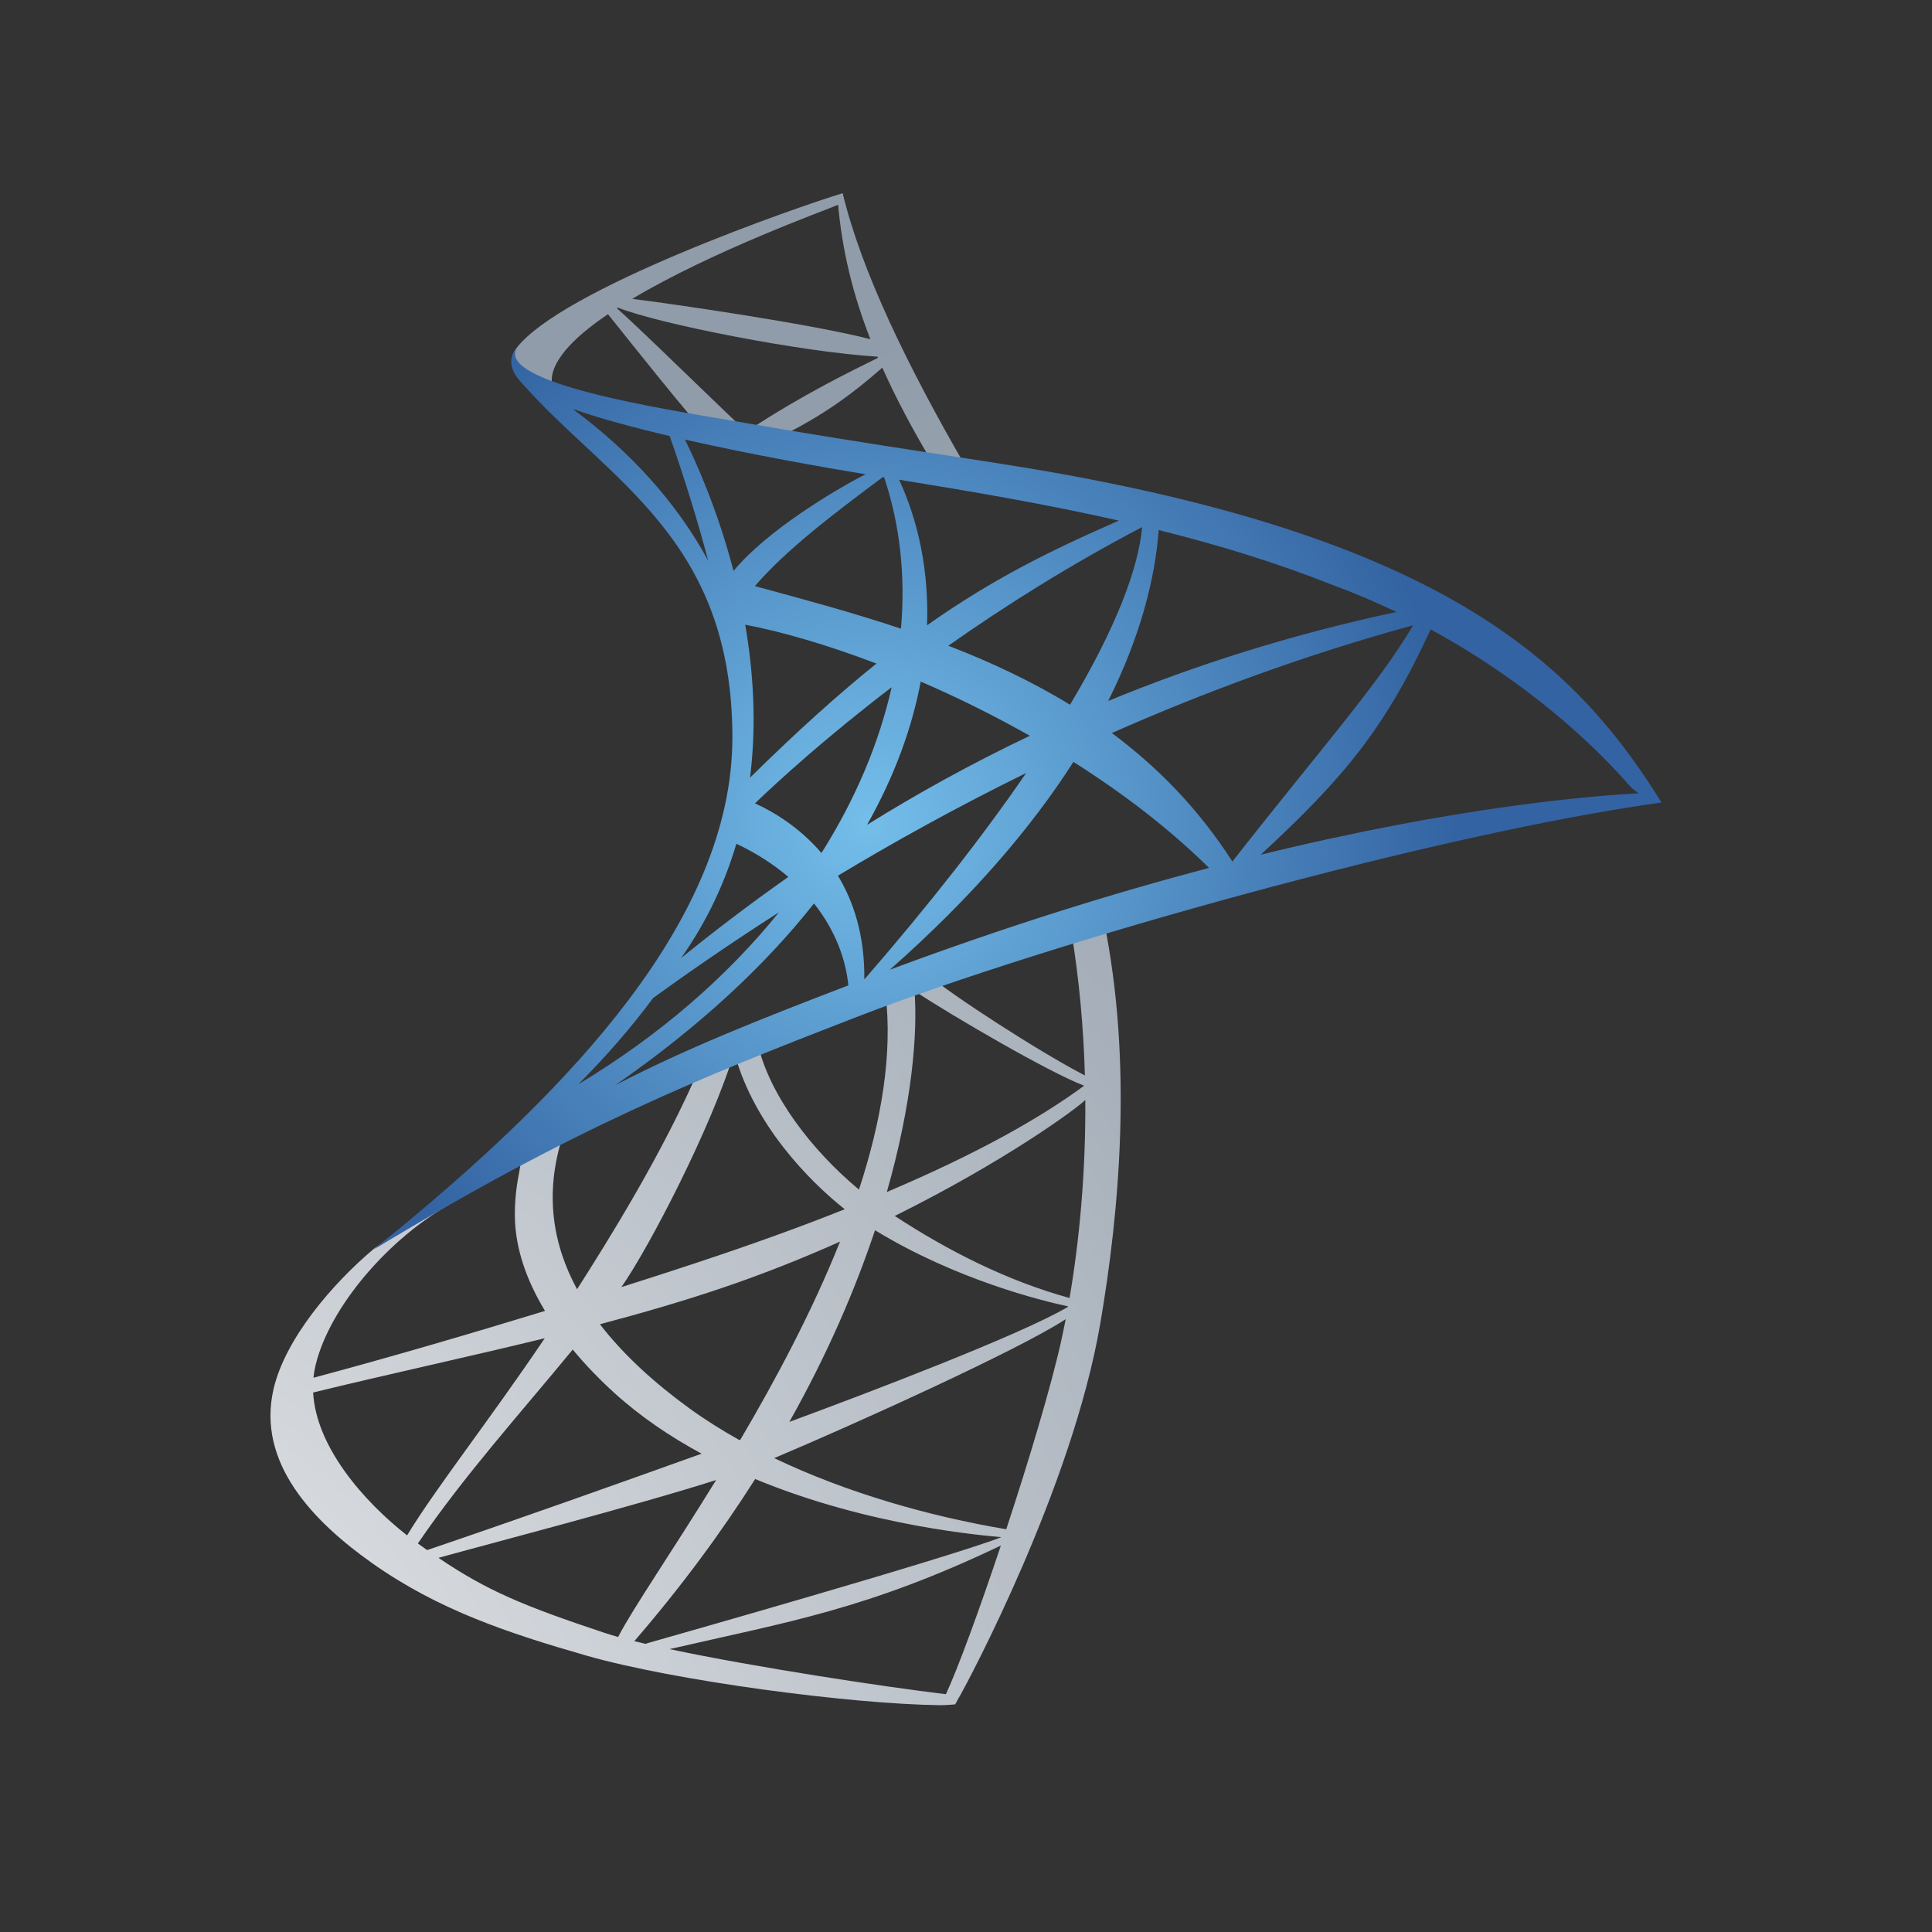 <svg width="50" height="50" viewBox="0 0 50 50" fill="none" xmlns="http://www.w3.org/2000/svg">
<rect x="0" y="0" width="50" height="50" fill="#333333" stroke="none"/>
<path d="M27.68 33.592C26.056 33.146 24.531 32.367 23.156 31.469C26.012 30.053 27.877 28.684 28.088 28.465C28.1 30.355 27.933 32.114 27.68 33.592ZM27.639 33.821C26.419 34.548 22.337 36.095 20.428 36.799C21.427 35.025 22.142 33.347 22.645 31.838C24.754 33.124 26.961 33.663 27.641 33.809C27.641 33.813 27.641 33.816 27.639 33.821ZM27.464 34.701C27.199 35.894 26.63 37.791 26.042 39.577C24.061 39.244 21.921 38.638 20.036 37.736C22.096 36.868 26.381 34.93 27.58 34.14C27.543 34.332 27.503 34.519 27.464 34.701ZM16.764 42.523C16.745 42.529 16.727 42.535 16.71 42.543C16.608 42.519 16.511 42.496 16.416 42.473C17.645 41.049 18.679 39.64 19.544 38.277C22.534 39.518 25.53 39.743 25.916 39.782C24.504 40.328 17.123 42.422 16.764 42.523ZM24.48 43.846C22.865 43.652 19.547 43.149 17.328 42.679C20.405 41.97 22.431 41.654 25.902 39.999C25.342 41.678 24.784 43.195 24.48 43.846ZM15.999 42.365C15.86 42.326 15.735 42.288 15.627 42.252C13.548 41.56 12.603 41.166 11.347 40.317C12.308 40.047 16.494 38.956 18.533 38.303C17.388 40.164 16.374 41.633 16.003 42.354C16.002 42.359 16 42.36 15.999 42.365ZM10.814 39.945C12.024 38.171 13.491 36.549 14.822 34.926C15.151 35.323 15.514 35.699 15.898 36.048C16.585 36.67 17.356 37.189 18.158 37.621C15.814 38.462 13.376 39.328 11.055 40.116C10.976 40.061 10.895 40.004 10.814 39.945ZM8.104 36.038C10.032 35.566 12.079 35.127 14.099 34.633C12.6 36.849 11.302 38.477 10.535 39.736C9.404 38.848 8.179 37.441 8.104 36.038ZM18.715 33.323C19.791 32.958 20.803 32.551 21.74 32.133C21.021 33.933 20.08 35.699 19.159 37.261C19.152 37.264 19.144 37.267 19.137 37.27C18.679 37.014 18.242 36.738 17.834 36.443C16.951 35.8 16.145 35.075 15.526 34.271C16.615 33.983 17.686 33.672 18.715 33.323ZM23.667 25.646C24.643 26.293 27.166 27.761 28.058 28.098C26.904 28.947 25.273 29.864 22.951 30.849C23.608 28.551 23.753 26.724 23.667 25.646ZM28.564 23.811C28.529 23.646 27.885 24.021 27.717 24.056C27.931 25.337 28.043 26.608 28.077 27.833C26.899 27.223 24.631 25.754 24.025 25.234L23.644 25.429C23.637 25.372 23.631 25.318 23.622 25.265L23.007 25.469C22.811 25.617 22.885 25.447 22.913 25.683C23.111 27.272 22.806 29.027 22.23 30.787C21.014 29.774 19.908 28.346 19.605 26.992C19.476 27.04 19.345 27.088 19.214 27.136C19.063 27.191 18.98 27.163 19.027 27.325C19.535 29.107 20.902 30.534 21.862 31.295C20.737 31.744 19.468 32.204 18.037 32.677C17.528 32.847 16.859 33.064 16.082 33.31C16.793 32.297 18.433 29.143 19.013 27.194L18.141 27.544C17.172 29.838 15.655 32.228 15.036 33.206C15.002 33.26 14.967 33.311 14.934 33.365C14.303 32.201 14.087 30.885 14.56 29.413L14.542 29.438C14.628 29.191 13.787 29.814 13.705 29.852C13.459 29.96 13.477 30.14 13.429 30.381C13.357 30.742 13.32 31.112 13.325 31.487C13.336 32.318 13.632 33.145 14.105 33.926C12.257 34.491 10.124 35.119 8.113 35.656C8.12 35.588 8.129 35.521 8.141 35.453C8.425 33.999 9.902 32.183 11.558 31.214L11.957 30.735L9.684 32.312C8.592 33.227 7.382 34.653 7.081 35.942C6.635 37.855 8.102 39.376 9.645 40.464C11.349 41.663 13.134 42.261 15.188 42.85C17.438 43.495 21.996 44.102 24.326 44.13C24.479 44.132 24.72 44.109 24.72 44.109C24.72 44.109 24.831 43.9 24.845 43.886C25.045 43.531 27.746 38.504 28.475 34.254C28.966 31.388 29.325 27.509 28.564 23.811Z" fill="url(#paint0_radial_9176_13656)"/>
<path d="M21.69 5.3C21.796 6.47 22.062 7.592 22.525 8.779C21.082 8.402 17.567 7.885 16.361 7.734C18.444 6.493 21.339 5.45 21.69 5.3ZM14.591 10.406C13.831 9.822 14.636 8.995 15.112 8.596C15.299 8.44 15.508 8.284 15.734 8.131C16.325 8.866 17.838 10.783 18.421 11.388L19.473 11.313C18.938 10.841 16.623 8.555 15.964 7.978C15.973 7.972 15.983 7.968 15.992 7.962C17.072 8.389 20.767 9.114 22.709 9.23C22.713 9.242 22.718 9.251 22.722 9.261C22.035 9.6 20.791 10.206 19.446 11.087L20.326 11.235C21.341 10.717 22.062 10.195 22.834 9.515C23.186 10.303 23.623 11.127 24.158 12.021L25.012 12.112C23.466 9.438 22.297 7.021 21.808 5C20.686 5.339 14.484 7.484 13.345 9.037C12.903 9.639 14.179 10.11 14.591 10.406Z" fill="url(#paint1_radial_9176_13656)"/>
<path d="M32.627 22.12C34.797 20.113 35.843 18.851 37.025 16.29C39.532 17.651 41.278 19.299 42.174 20.337C42.221 20.391 42.305 20.461 42.408 20.53C41.209 20.598 37.785 20.858 32.627 22.12ZM14.819 10.582C15.514 10.828 16.398 11.066 17.332 11.285C17.743 12.464 18.071 13.536 18.328 14.511C17.52 13.015 16.312 11.685 14.819 10.582ZM22.401 12.274C21.623 12.668 19.831 13.742 18.984 14.776C18.569 13.184 18.011 11.95 17.726 11.376C19.474 11.772 21.325 12.097 22.401 12.274ZM28.958 13.473C27.182 14.248 25.671 14.995 23.992 16.183C24.041 14.779 23.77 13.499 23.269 12.415C25.177 12.724 27.08 13.049 28.958 13.473ZM36.141 15.838C33.371 16.428 30.891 17.23 28.68 18.141C29.517 16.467 29.894 14.969 29.987 13.718C31.501 14.095 32.996 14.548 34.457 15.127C35.047 15.344 35.609 15.582 36.141 15.838ZM28.775 18.971C31.14 17.925 33.758 16.951 36.572 16.182C35.656 17.733 34.154 19.409 31.894 22.297L31.903 22.3C31.896 22.303 31.888 22.305 31.881 22.306L31.894 22.297C31.016 20.926 29.95 19.845 28.775 18.971ZM27.78 19.718C29.044 20.517 30.249 21.435 31.29 22.461C28.859 23.102 26.09 23.957 23.029 25.096C25.176 23.203 26.709 21.392 27.78 19.718ZM21.066 23.381C21.625 24.085 21.892 24.844 21.955 25.502C19.602 26.401 17.722 27.152 15.925 28.083C18.136 26.548 19.823 24.959 21.066 23.381ZM20.159 23.61C18.834 25.253 17.1 26.777 14.97 28.059C15.712 27.313 16.354 26.569 16.902 25.829C17.686 25.261 18.785 24.489 20.159 23.61ZM22.683 17.173C21.7 17.962 20.634 18.922 19.411 20.125C19.584 18.74 19.497 17.388 19.286 16.167C20.221 16.344 21.398 16.684 22.683 17.173ZM20.402 22.695C19.355 23.43 18.433 24.141 17.628 24.793C18.303 23.835 18.761 22.838 19.057 21.836C19.587 22.086 20.031 22.378 20.402 22.695ZM19.539 20.791C20.17 20.185 21.383 19.079 23.076 17.786C22.752 19.223 22.143 20.677 21.259 22.076C20.683 21.401 20.006 21.002 19.539 20.791ZM24.543 16.711C25.983 15.698 27.669 14.63 29.559 13.64C29.457 14.746 28.857 16.288 27.692 18.238C26.685 17.622 25.622 17.128 24.543 16.711ZM26.652 19.042C25.099 19.781 23.698 20.563 22.439 21.347C23.159 20.071 23.606 18.823 23.828 17.639C24.751 18.037 25.707 18.507 26.652 19.042ZM22.847 12.348C22.859 12.349 22.869 12.351 22.881 12.352C23.293 13.58 23.436 14.908 23.317 16.27C22.032 15.841 20.75 15.498 19.536 15.168C20.333 14.244 21.524 13.331 22.847 12.348ZM22.369 25.343C22.38 24.217 22.095 23.339 21.685 22.663C23.103 21.81 24.737 20.899 26.556 20.006C25.477 21.581 24.093 23.361 22.375 25.341C22.372 25.341 22.371 25.341 22.369 25.343ZM42.855 20.539C40.719 17.183 37.431 14.094 27.634 12.295C25.561 11.913 23.109 11.612 18.825 10.867C17.32 10.606 12.814 9.919 13.377 9.001C13.072 9.36 13.31 9.711 13.501 9.909C15.736 12.441 18.954 13.926 18.954 19.084C18.954 23.822 14.665 28.215 10.372 31.766C10.143 31.95 9.913 32.138 9.676 32.335C14.858 29.191 18.096 27.9 22.115 26.341C27.166 24.382 37.203 21.573 43 20.768" fill="url(#paint2_radial_9176_13656)"/>
<defs>
<radialGradient id="paint0_radial_9176_13656" cx="0" cy="0" r="1" gradientUnits="userSpaceOnUse" gradientTransform="translate(-1.253 49.462) rotate(90) scale(49.816 49.281)">
<stop stop-color="#F0F0F1"/>
<stop offset="1" stop-color="#909CA9"/>
</radialGradient>
<radialGradient id="paint1_radial_9176_13656" cx="0" cy="0" r="1" gradientUnits="userSpaceOnUse" gradientTransform="translate(78.62 67.391) rotate(90) scale(69.31 104.897)">
<stop stop-color="#F0F0F1"/>
<stop offset="1" stop-color="#909CA9"/>
</radialGradient>
<radialGradient id="paint2_radial_9176_13656" cx="0" cy="0" r="1" gradientUnits="userSpaceOnUse" gradientTransform="translate(22.461 21.269) scale(15.232 15.155)">
<stop stop-color="#74BEEA"/>
<stop offset="1" stop-color="#3363A2"/>
</radialGradient>
</defs>
</svg>
